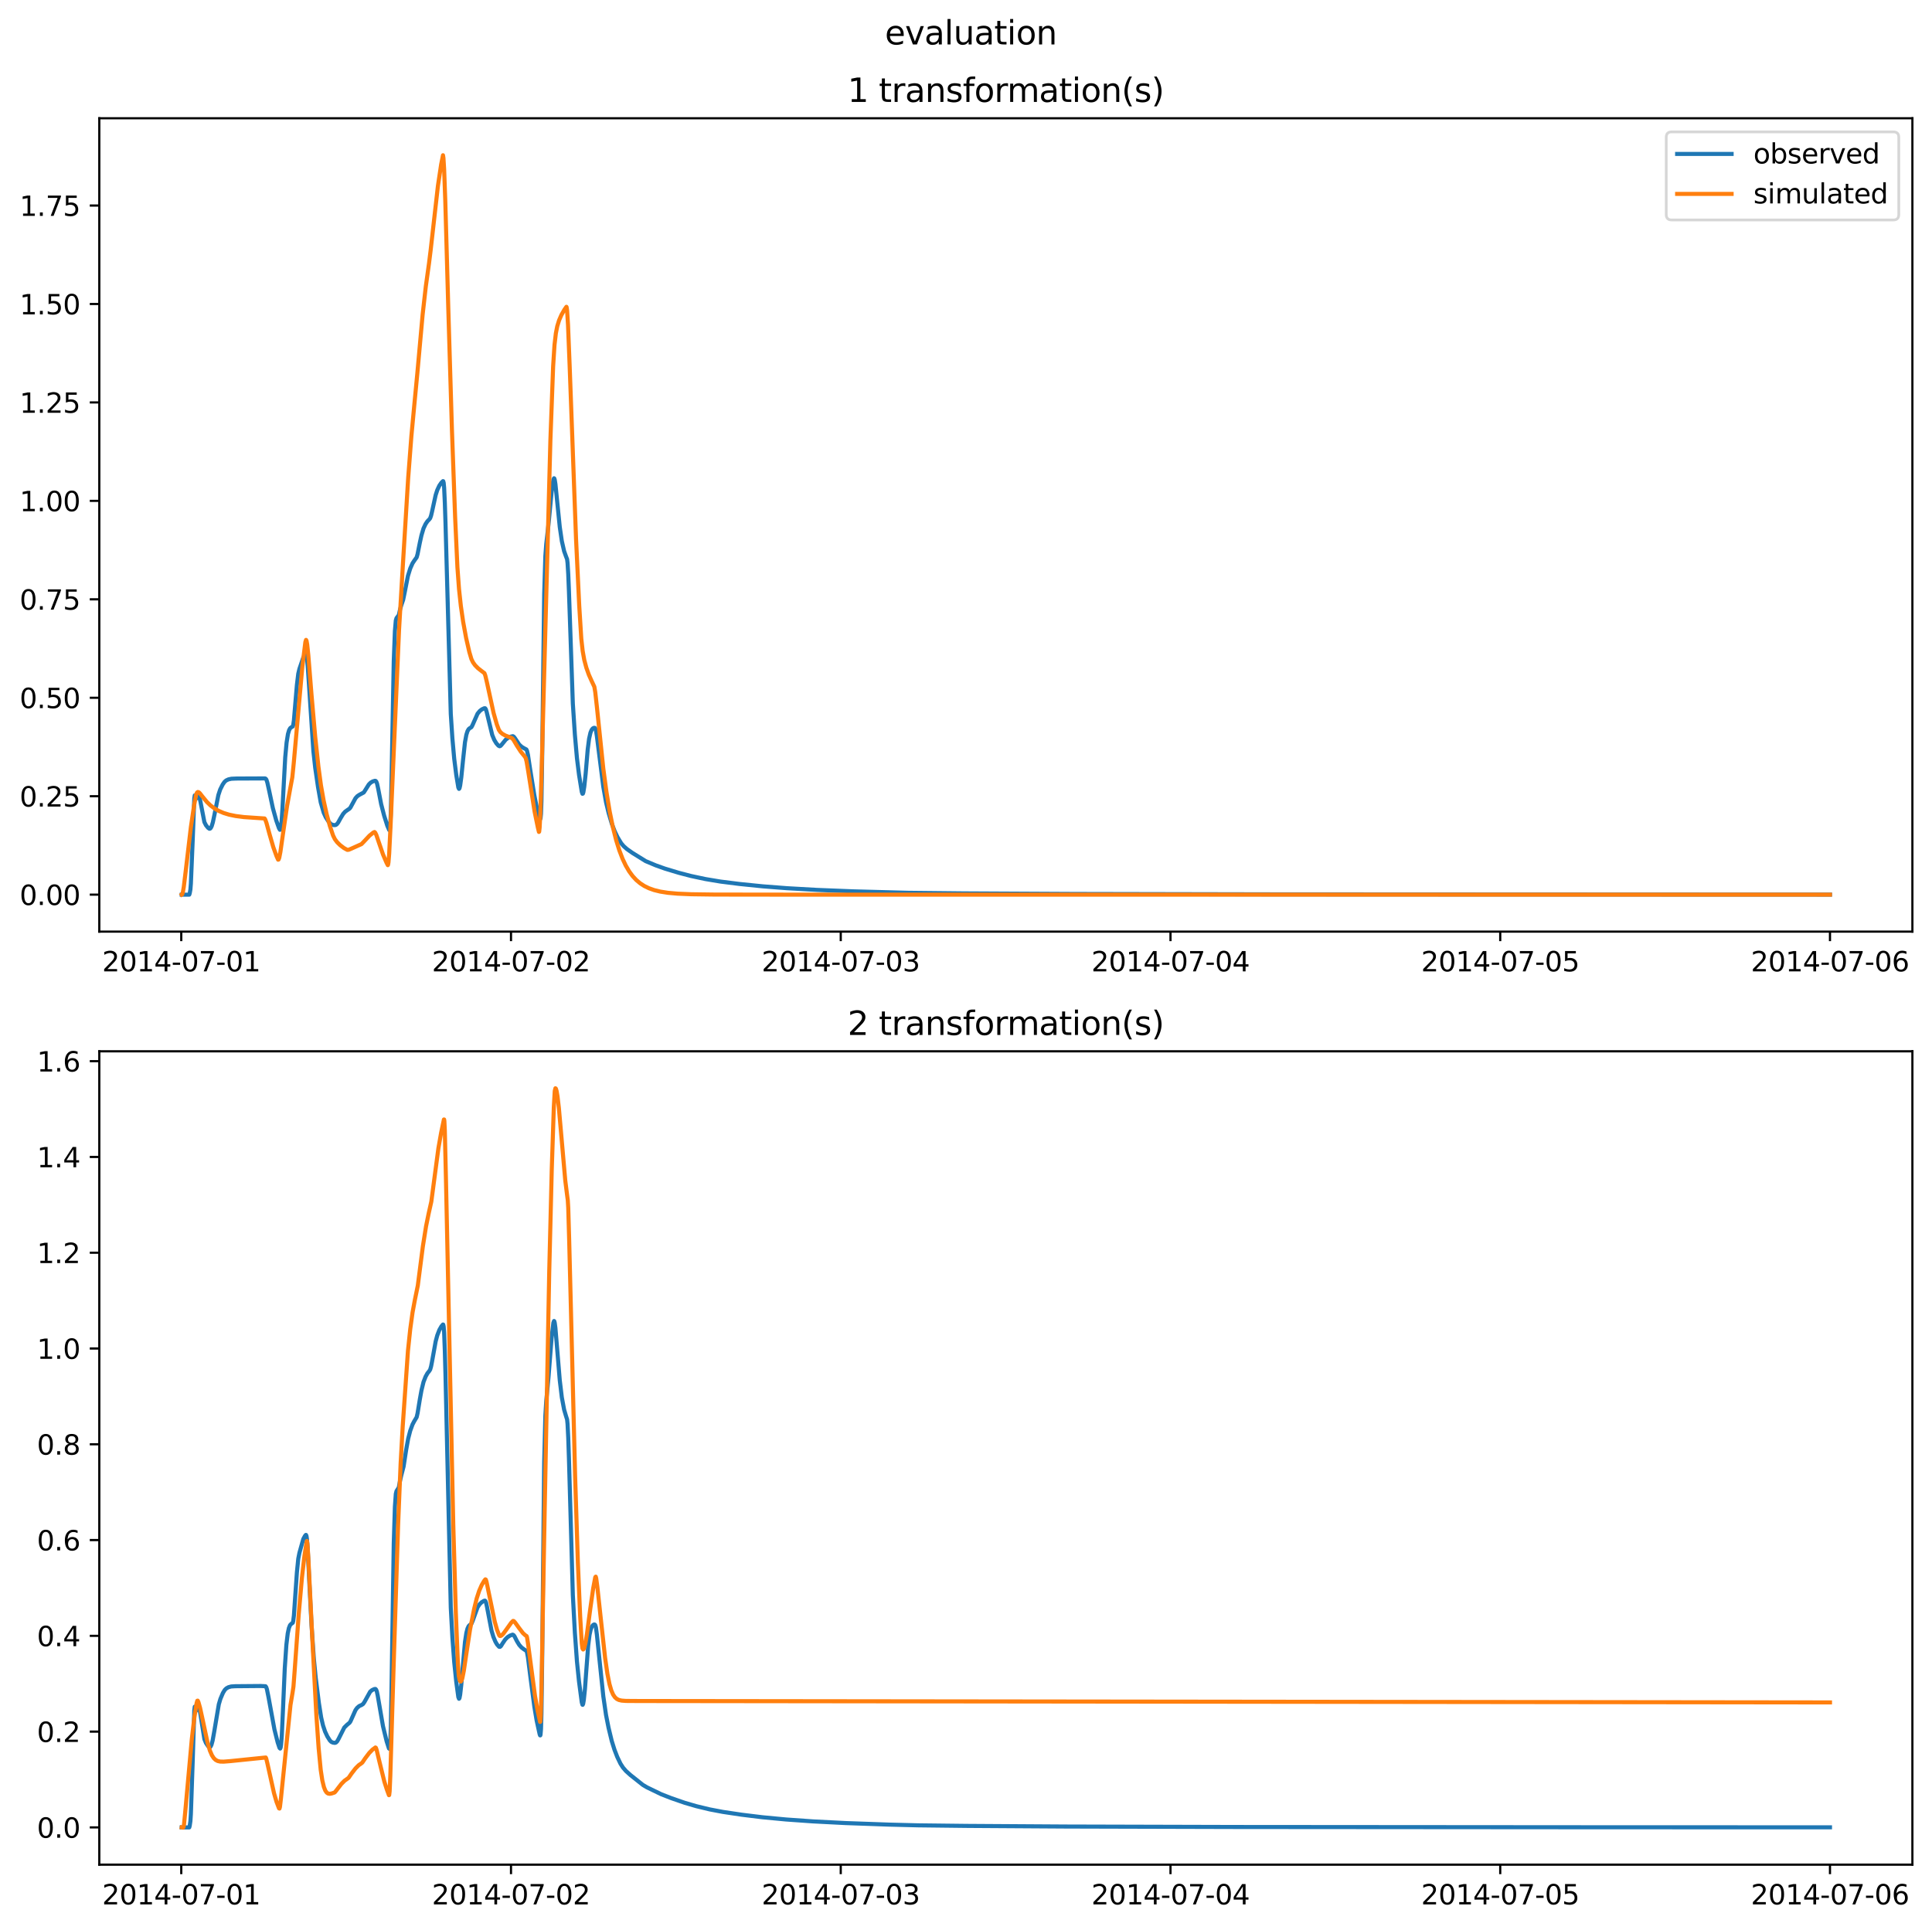 <?xml version="1.0" encoding="utf-8" standalone="no"?>
<!DOCTYPE svg PUBLIC "-//W3C//DTD SVG 1.1//EN"
  "http://www.w3.org/Graphics/SVG/1.1/DTD/svg11.dtd">
<svg xmlns:xlink="http://www.w3.org/1999/xlink" width="709.489pt" height="708.798pt" viewBox="0 0 709.489 708.798" xmlns="http://www.w3.org/2000/svg" version="1.1">
 <defs>
  <style type="text/css">*{stroke-linejoin: round; stroke-linecap: butt}</style>
 </defs>
 <g id="figure_1">
  <g id="patch_1">
   <path d="M 0 708.798 
L 709.489 708.798 
L 709.489 0 
L 0 0 
z
" style="fill: #ffffff"/>
  </g>
  <g id="axes_1">
   <g id="patch_2">
    <path d="M 36.466 342.2 
L 702.289 342.2 
L 702.289 43.44 
L 36.466 43.44 
z
" style="fill: #ffffff"/>
   </g>
   <g id="matplotlib.axis_1">
    <g id="xtick_1">
     <g id="line2d_1">
      <defs>
       <path id="m5e7744d70a" d="M 0 0 
L 0 3.5 
" style="stroke: #000000; stroke-width: 0.8"/>
      </defs>
      <g>
       <use xlink:href="#m5e7744d70a" x="66.562" y="342.2" style="stroke: #000000; stroke-width: 0.8"/>
      </g>
     </g>
     <g id="text_1">
      <!-- 2014-07-01 -->
      <g transform="translate(37.504 356.798) scale(0.1 -0.1)">
       <defs>
        <path id="DejaVuSans-32" d="M 1228 531 
L 3431 531 
L 3431 0 
L 469 0 
L 469 531 
Q 828 903 1448 1529 
Q 2069 2156 2228 2338 
Q 2531 2678 2651 2914 
Q 2772 3150 2772 3378 
Q 2772 3750 2511 3984 
Q 2250 4219 1831 4219 
Q 1534 4219 1204 4116 
Q 875 4013 500 3803 
L 500 4441 
Q 881 4594 1212 4672 
Q 1544 4750 1819 4750 
Q 2544 4750 2975 4387 
Q 3406 4025 3406 3419 
Q 3406 3131 3298 2873 
Q 3191 2616 2906 2266 
Q 2828 2175 2409 1742 
Q 1991 1309 1228 531 
z
" transform="scale(0.016)"/>
        <path id="DejaVuSans-30" d="M 2034 4250 
Q 1547 4250 1301 3770 
Q 1056 3291 1056 2328 
Q 1056 1369 1301 889 
Q 1547 409 2034 409 
Q 2525 409 2770 889 
Q 3016 1369 3016 2328 
Q 3016 3291 2770 3770 
Q 2525 4250 2034 4250 
z
M 2034 4750 
Q 2819 4750 3233 4129 
Q 3647 3509 3647 2328 
Q 3647 1150 3233 529 
Q 2819 -91 2034 -91 
Q 1250 -91 836 529 
Q 422 1150 422 2328 
Q 422 3509 836 4129 
Q 1250 4750 2034 4750 
z
" transform="scale(0.016)"/>
        <path id="DejaVuSans-31" d="M 794 531 
L 1825 531 
L 1825 4091 
L 703 3866 
L 703 4441 
L 1819 4666 
L 2450 4666 
L 2450 531 
L 3481 531 
L 3481 0 
L 794 0 
L 794 531 
z
" transform="scale(0.016)"/>
        <path id="DejaVuSans-34" d="M 2419 4116 
L 825 1625 
L 2419 1625 
L 2419 4116 
z
M 2253 4666 
L 3047 4666 
L 3047 1625 
L 3713 1625 
L 3713 1100 
L 3047 1100 
L 3047 0 
L 2419 0 
L 2419 1100 
L 313 1100 
L 313 1709 
L 2253 4666 
z
" transform="scale(0.016)"/>
        <path id="DejaVuSans-2d" d="M 313 2009 
L 1997 2009 
L 1997 1497 
L 313 1497 
L 313 2009 
z
" transform="scale(0.016)"/>
        <path id="DejaVuSans-37" d="M 525 4666 
L 3525 4666 
L 3525 4397 
L 1831 0 
L 1172 0 
L 2766 4134 
L 525 4134 
L 525 4666 
z
" transform="scale(0.016)"/>
       </defs>
       <use xlink:href="#DejaVuSans-32"/>
       <use xlink:href="#DejaVuSans-30" x="63.623"/>
       <use xlink:href="#DejaVuSans-31" x="127.246"/>
       <use xlink:href="#DejaVuSans-34" x="190.869"/>
       <use xlink:href="#DejaVuSans-2d" x="254.492"/>
       <use xlink:href="#DejaVuSans-30" x="290.576"/>
       <use xlink:href="#DejaVuSans-37" x="354.199"/>
       <use xlink:href="#DejaVuSans-2d" x="417.822"/>
       <use xlink:href="#DejaVuSans-30" x="453.906"/>
       <use xlink:href="#DejaVuSans-31" x="517.529"/>
      </g>
     </g>
    </g>
    <g id="xtick_2">
     <g id="line2d_2">
      <g>
       <use xlink:href="#m5e7744d70a" x="187.655" y="342.2" style="stroke: #000000; stroke-width: 0.8"/>
      </g>
     </g>
     <g id="text_2">
      <!-- 2014-07-02 -->
      <g transform="translate(158.597 356.798) scale(0.1 -0.1)">
       <use xlink:href="#DejaVuSans-32"/>
       <use xlink:href="#DejaVuSans-30" x="63.623"/>
       <use xlink:href="#DejaVuSans-31" x="127.246"/>
       <use xlink:href="#DejaVuSans-34" x="190.869"/>
       <use xlink:href="#DejaVuSans-2d" x="254.492"/>
       <use xlink:href="#DejaVuSans-30" x="290.576"/>
       <use xlink:href="#DejaVuSans-37" x="354.199"/>
       <use xlink:href="#DejaVuSans-2d" x="417.822"/>
       <use xlink:href="#DejaVuSans-30" x="453.906"/>
       <use xlink:href="#DejaVuSans-32" x="517.529"/>
      </g>
     </g>
    </g>
    <g id="xtick_3">
     <g id="line2d_3">
      <g>
       <use xlink:href="#m5e7744d70a" x="308.747" y="342.2" style="stroke: #000000; stroke-width: 0.8"/>
      </g>
     </g>
     <g id="text_3">
      <!-- 2014-07-03 -->
      <g transform="translate(279.689 356.798) scale(0.1 -0.1)">
       <defs>
        <path id="DejaVuSans-33" d="M 2597 2516 
Q 3050 2419 3304 2112 
Q 3559 1806 3559 1356 
Q 3559 666 3084 287 
Q 2609 -91 1734 -91 
Q 1441 -91 1130 -33 
Q 819 25 488 141 
L 488 750 
Q 750 597 1062 519 
Q 1375 441 1716 441 
Q 2309 441 2620 675 
Q 2931 909 2931 1356 
Q 2931 1769 2642 2001 
Q 2353 2234 1838 2234 
L 1294 2234 
L 1294 2753 
L 1863 2753 
Q 2328 2753 2575 2939 
Q 2822 3125 2822 3475 
Q 2822 3834 2567 4026 
Q 2313 4219 1838 4219 
Q 1578 4219 1281 4162 
Q 984 4106 628 3988 
L 628 4550 
Q 988 4650 1302 4700 
Q 1616 4750 1894 4750 
Q 2613 4750 3031 4423 
Q 3450 4097 3450 3541 
Q 3450 3153 3228 2886 
Q 3006 2619 2597 2516 
z
" transform="scale(0.016)"/>
       </defs>
       <use xlink:href="#DejaVuSans-32"/>
       <use xlink:href="#DejaVuSans-30" x="63.623"/>
       <use xlink:href="#DejaVuSans-31" x="127.246"/>
       <use xlink:href="#DejaVuSans-34" x="190.869"/>
       <use xlink:href="#DejaVuSans-2d" x="254.492"/>
       <use xlink:href="#DejaVuSans-30" x="290.576"/>
       <use xlink:href="#DejaVuSans-37" x="354.199"/>
       <use xlink:href="#DejaVuSans-2d" x="417.822"/>
       <use xlink:href="#DejaVuSans-30" x="453.906"/>
       <use xlink:href="#DejaVuSans-33" x="517.529"/>
      </g>
     </g>
    </g>
    <g id="xtick_4">
     <g id="line2d_4">
      <g>
       <use xlink:href="#m5e7744d70a" x="429.84" y="342.2" style="stroke: #000000; stroke-width: 0.8"/>
      </g>
     </g>
     <g id="text_4">
      <!-- 2014-07-04 -->
      <g transform="translate(400.782 356.798) scale(0.1 -0.1)">
       <use xlink:href="#DejaVuSans-32"/>
       <use xlink:href="#DejaVuSans-30" x="63.623"/>
       <use xlink:href="#DejaVuSans-31" x="127.246"/>
       <use xlink:href="#DejaVuSans-34" x="190.869"/>
       <use xlink:href="#DejaVuSans-2d" x="254.492"/>
       <use xlink:href="#DejaVuSans-30" x="290.576"/>
       <use xlink:href="#DejaVuSans-37" x="354.199"/>
       <use xlink:href="#DejaVuSans-2d" x="417.822"/>
       <use xlink:href="#DejaVuSans-30" x="453.906"/>
       <use xlink:href="#DejaVuSans-34" x="517.529"/>
      </g>
     </g>
    </g>
    <g id="xtick_5">
     <g id="line2d_5">
      <g>
       <use xlink:href="#m5e7744d70a" x="550.932" y="342.2" style="stroke: #000000; stroke-width: 0.8"/>
      </g>
     </g>
     <g id="text_5">
      <!-- 2014-07-05 -->
      <g transform="translate(521.874 356.798) scale(0.1 -0.1)">
       <defs>
        <path id="DejaVuSans-35" d="M 691 4666 
L 3169 4666 
L 3169 4134 
L 1269 4134 
L 1269 2991 
Q 1406 3038 1543 3061 
Q 1681 3084 1819 3084 
Q 2600 3084 3056 2656 
Q 3513 2228 3513 1497 
Q 3513 744 3044 326 
Q 2575 -91 1722 -91 
Q 1428 -91 1123 -41 
Q 819 9 494 109 
L 494 744 
Q 775 591 1075 516 
Q 1375 441 1709 441 
Q 2250 441 2565 725 
Q 2881 1009 2881 1497 
Q 2881 1984 2565 2268 
Q 2250 2553 1709 2553 
Q 1456 2553 1204 2497 
Q 953 2441 691 2322 
L 691 4666 
z
" transform="scale(0.016)"/>
       </defs>
       <use xlink:href="#DejaVuSans-32"/>
       <use xlink:href="#DejaVuSans-30" x="63.623"/>
       <use xlink:href="#DejaVuSans-31" x="127.246"/>
       <use xlink:href="#DejaVuSans-34" x="190.869"/>
       <use xlink:href="#DejaVuSans-2d" x="254.492"/>
       <use xlink:href="#DejaVuSans-30" x="290.576"/>
       <use xlink:href="#DejaVuSans-37" x="354.199"/>
       <use xlink:href="#DejaVuSans-2d" x="417.822"/>
       <use xlink:href="#DejaVuSans-30" x="453.906"/>
       <use xlink:href="#DejaVuSans-35" x="517.529"/>
      </g>
     </g>
    </g>
    <g id="xtick_6">
     <g id="line2d_6">
      <g>
       <use xlink:href="#m5e7744d70a" x="672.025" y="342.2" style="stroke: #000000; stroke-width: 0.8"/>
      </g>
     </g>
     <g id="text_6">
      <!-- 2014-07-06 -->
      <g transform="translate(642.967 356.798) scale(0.1 -0.1)">
       <defs>
        <path id="DejaVuSans-36" d="M 2113 2584 
Q 1688 2584 1439 2293 
Q 1191 2003 1191 1497 
Q 1191 994 1439 701 
Q 1688 409 2113 409 
Q 2538 409 2786 701 
Q 3034 994 3034 1497 
Q 3034 2003 2786 2293 
Q 2538 2584 2113 2584 
z
M 3366 4563 
L 3366 3988 
Q 3128 4100 2886 4159 
Q 2644 4219 2406 4219 
Q 1781 4219 1451 3797 
Q 1122 3375 1075 2522 
Q 1259 2794 1537 2939 
Q 1816 3084 2150 3084 
Q 2853 3084 3261 2657 
Q 3669 2231 3669 1497 
Q 3669 778 3244 343 
Q 2819 -91 2113 -91 
Q 1303 -91 875 529 
Q 447 1150 447 2328 
Q 447 3434 972 4092 
Q 1497 4750 2381 4750 
Q 2619 4750 2861 4703 
Q 3103 4656 3366 4563 
z
" transform="scale(0.016)"/>
       </defs>
       <use xlink:href="#DejaVuSans-32"/>
       <use xlink:href="#DejaVuSans-30" x="63.623"/>
       <use xlink:href="#DejaVuSans-31" x="127.246"/>
       <use xlink:href="#DejaVuSans-34" x="190.869"/>
       <use xlink:href="#DejaVuSans-2d" x="254.492"/>
       <use xlink:href="#DejaVuSans-30" x="290.576"/>
       <use xlink:href="#DejaVuSans-37" x="354.199"/>
       <use xlink:href="#DejaVuSans-2d" x="417.822"/>
       <use xlink:href="#DejaVuSans-30" x="453.906"/>
       <use xlink:href="#DejaVuSans-36" x="517.529"/>
      </g>
     </g>
    </g>
   </g>
   <g id="matplotlib.axis_2">
    <g id="ytick_1">
     <g id="line2d_7">
      <defs>
       <path id="m028345cba5" d="M 0 0 
L -3.5 0 
" style="stroke: #000000; stroke-width: 0.8"/>
      </defs>
      <g>
       <use xlink:href="#m028345cba5" x="36.466" y="328.62" style="stroke: #000000; stroke-width: 0.8"/>
      </g>
     </g>
     <g id="text_7">
      <!-- 0.00 -->
      <g transform="translate(7.2 332.419) scale(0.1 -0.1)">
       <defs>
        <path id="DejaVuSans-2e" d="M 684 794 
L 1344 794 
L 1344 0 
L 684 0 
L 684 794 
z
" transform="scale(0.016)"/>
       </defs>
       <use xlink:href="#DejaVuSans-30"/>
       <use xlink:href="#DejaVuSans-2e" x="63.623"/>
       <use xlink:href="#DejaVuSans-30" x="95.41"/>
       <use xlink:href="#DejaVuSans-30" x="159.033"/>
      </g>
     </g>
    </g>
    <g id="ytick_2">
     <g id="line2d_8">
      <g>
       <use xlink:href="#m028345cba5" x="36.466" y="292.46" style="stroke: #000000; stroke-width: 0.8"/>
      </g>
     </g>
     <g id="text_8">
      <!-- 0.25 -->
      <g transform="translate(7.2 296.259) scale(0.1 -0.1)">
       <use xlink:href="#DejaVuSans-30"/>
       <use xlink:href="#DejaVuSans-2e" x="63.623"/>
       <use xlink:href="#DejaVuSans-32" x="95.41"/>
       <use xlink:href="#DejaVuSans-35" x="159.033"/>
      </g>
     </g>
    </g>
    <g id="ytick_3">
     <g id="line2d_9">
      <g>
       <use xlink:href="#m028345cba5" x="36.466" y="256.3" style="stroke: #000000; stroke-width: 0.8"/>
      </g>
     </g>
     <g id="text_9">
      <!-- 0.50 -->
      <g transform="translate(7.2 260.099) scale(0.1 -0.1)">
       <use xlink:href="#DejaVuSans-30"/>
       <use xlink:href="#DejaVuSans-2e" x="63.623"/>
       <use xlink:href="#DejaVuSans-35" x="95.41"/>
       <use xlink:href="#DejaVuSans-30" x="159.033"/>
      </g>
     </g>
    </g>
    <g id="ytick_4">
     <g id="line2d_10">
      <g>
       <use xlink:href="#m028345cba5" x="36.466" y="220.14" style="stroke: #000000; stroke-width: 0.8"/>
      </g>
     </g>
     <g id="text_10">
      <!-- 0.75 -->
      <g transform="translate(7.2 223.939) scale(0.1 -0.1)">
       <use xlink:href="#DejaVuSans-30"/>
       <use xlink:href="#DejaVuSans-2e" x="63.623"/>
       <use xlink:href="#DejaVuSans-37" x="95.41"/>
       <use xlink:href="#DejaVuSans-35" x="159.033"/>
      </g>
     </g>
    </g>
    <g id="ytick_5">
     <g id="line2d_11">
      <g>
       <use xlink:href="#m028345cba5" x="36.466" y="183.98" style="stroke: #000000; stroke-width: 0.8"/>
      </g>
     </g>
     <g id="text_11">
      <!-- 1.00 -->
      <g transform="translate(7.2 187.779) scale(0.1 -0.1)">
       <use xlink:href="#DejaVuSans-31"/>
       <use xlink:href="#DejaVuSans-2e" x="63.623"/>
       <use xlink:href="#DejaVuSans-30" x="95.41"/>
       <use xlink:href="#DejaVuSans-30" x="159.033"/>
      </g>
     </g>
    </g>
    <g id="ytick_6">
     <g id="line2d_12">
      <g>
       <use xlink:href="#m028345cba5" x="36.466" y="147.819" style="stroke: #000000; stroke-width: 0.8"/>
      </g>
     </g>
     <g id="text_12">
      <!-- 1.25 -->
      <g transform="translate(7.2 151.619) scale(0.1 -0.1)">
       <use xlink:href="#DejaVuSans-31"/>
       <use xlink:href="#DejaVuSans-2e" x="63.623"/>
       <use xlink:href="#DejaVuSans-32" x="95.41"/>
       <use xlink:href="#DejaVuSans-35" x="159.033"/>
      </g>
     </g>
    </g>
    <g id="ytick_7">
     <g id="line2d_13">
      <g>
       <use xlink:href="#m028345cba5" x="36.466" y="111.659" style="stroke: #000000; stroke-width: 0.8"/>
      </g>
     </g>
     <g id="text_13">
      <!-- 1.50 -->
      <g transform="translate(7.2 115.459) scale(0.1 -0.1)">
       <use xlink:href="#DejaVuSans-31"/>
       <use xlink:href="#DejaVuSans-2e" x="63.623"/>
       <use xlink:href="#DejaVuSans-35" x="95.41"/>
       <use xlink:href="#DejaVuSans-30" x="159.033"/>
      </g>
     </g>
    </g>
    <g id="ytick_8">
     <g id="line2d_14">
      <g>
       <use xlink:href="#m028345cba5" x="36.466" y="75.499" style="stroke: #000000; stroke-width: 0.8"/>
      </g>
     </g>
     <g id="text_14">
      <!-- 1.75 -->
      <g transform="translate(7.2 79.299) scale(0.1 -0.1)">
       <use xlink:href="#DejaVuSans-31"/>
       <use xlink:href="#DejaVuSans-2e" x="63.623"/>
       <use xlink:href="#DejaVuSans-37" x="95.41"/>
       <use xlink:href="#DejaVuSans-35" x="159.033"/>
      </g>
     </g>
    </g>
   </g>
   <g id="line2d_15">
    <path d="M 66.73 328.62 
L 69.505 328.62 
L 69.674 328.12 
L 69.926 326.708 
L 70.094 324.596 
L 70.767 308.502 
L 71.355 293.151 
L 71.524 292.157 
L 71.692 292.473 
L 72.028 293.38 
L 72.196 293.028 
L 72.617 291.938 
L 72.785 291.852 
L 72.953 291.998 
L 73.205 292.637 
L 73.626 294.559 
L 75.055 301.961 
L 75.644 303.125 
L 76.401 304.065 
L 76.905 304.417 
L 77.158 304.362 
L 77.41 304.113 
L 77.746 303.449 
L 78.167 302.051 
L 78.755 299.253 
L 80.185 292.049 
L 80.858 290.002 
L 81.783 288.154 
L 82.456 287.193 
L 83.044 286.679 
L 83.885 286.283 
L 84.978 286.045 
L 86.828 285.97 
L 97.34 285.924 
L 97.592 286.044 
L 97.844 286.422 
L 98.181 287.466 
L 98.853 290.49 
L 100.199 296.829 
L 101.46 301.395 
L 102.469 304.257 
L 102.806 304.802 
L 102.974 304.722 
L 103.142 304.154 
L 103.394 302.051 
L 103.731 296.89 
L 104.74 278.209 
L 105.244 272.77 
L 105.749 269.61 
L 106.169 268.185 
L 106.59 267.44 
L 107.01 267.134 
L 107.515 266.823 
L 107.683 266.293 
L 107.935 264.574 
L 108.44 258.541 
L 109.029 251.619 
L 109.533 247.477 
L 109.954 245.716 
L 111.383 241.511 
L 111.972 240.621 
L 112.392 240.285 
L 112.56 240.633 
L 112.729 241.588 
L 113.065 245.486 
L 115.083 275.888 
L 115.756 282.04 
L 116.765 288.965 
L 117.774 294.698 
L 118.867 298.495 
L 119.624 300.164 
L 120.549 301.627 
L 121.39 302.599 
L 121.979 302.921 
L 122.652 303.082 
L 123.24 303.044 
L 123.661 302.788 
L 124.165 302.16 
L 125.006 300.642 
L 126.015 298.965 
L 126.772 298.119 
L 127.529 297.587 
L 128.37 297.008 
L 128.706 296.594 
L 129.379 295.353 
L 130.556 293.184 
L 131.229 292.445 
L 131.986 291.938 
L 133.583 291.09 
L 134.256 290.044 
L 135.434 288.16 
L 136.106 287.488 
L 136.863 287.041 
L 137.704 286.787 
L 137.956 286.844 
L 138.209 287.149 
L 138.461 287.808 
L 138.881 289.71 
L 139.974 295.379 
L 141.068 299.602 
L 142.245 303.338 
L 142.918 304.88 
L 143.002 304.876 
L 143.17 304.328 
L 143.338 302.657 
L 143.506 298.853 
L 143.759 287.579 
L 144.6 242.876 
L 145.02 231.803 
L 145.356 227.896 
L 145.609 227.035 
L 146.45 225.952 
L 146.954 223.701 
L 147.459 222.018 
L 148.047 220.334 
L 148.636 217.495 
L 149.813 211.512 
L 150.654 208.806 
L 151.495 206.914 
L 152.168 205.889 
L 153.009 204.718 
L 153.345 203.533 
L 154.186 199.297 
L 154.775 196.626 
L 155.531 194.081 
L 156.288 192.473 
L 156.961 191.474 
L 157.634 190.783 
L 157.97 190.347 
L 158.307 189.389 
L 158.643 187.982 
L 159.988 181.843 
L 160.577 180.022 
L 161.334 178.39 
L 162.091 177.295 
L 162.679 176.727 
L 162.763 176.753 
L 162.932 177.345 
L 163.1 179.159 
L 163.352 184.589 
L 163.604 192.199 
L 165.538 262.195 
L 166.127 271.171 
L 166.8 278.689 
L 167.557 284.7 
L 168.313 289.259 
L 168.566 289.772 
L 168.734 289.578 
L 168.986 288.537 
L 169.407 285.501 
L 170.079 278.857 
L 170.752 272.645 
L 171.257 269.899 
L 171.677 268.572 
L 172.098 267.828 
L 172.518 267.475 
L 173.107 267.128 
L 173.527 266.338 
L 175.377 262.142 
L 176.218 261.134 
L 176.975 260.556 
L 177.816 260.16 
L 178.152 260.157 
L 178.405 260.499 
L 178.741 261.6 
L 180.759 269.968 
L 181.516 271.785 
L 182.273 273.035 
L 183.03 273.89 
L 183.45 274.111 
L 183.786 274.003 
L 184.207 273.553 
L 185.721 271.685 
L 186.561 271.05 
L 187.571 270.575 
L 188.327 270.408 
L 188.664 270.585 
L 189.084 271.124 
L 190.682 273.506 
L 191.607 274.344 
L 192.532 274.889 
L 193.289 275.284 
L 193.541 275.808 
L 193.877 277.253 
L 194.718 282.772 
L 196.232 292.194 
L 197.073 296.323 
L 198.166 300.434 
L 198.418 300.82 
L 198.502 300.571 
L 198.671 298.905 
L 198.839 294.19 
L 199.091 278.643 
L 199.848 218.22 
L 200.268 204.31 
L 200.605 199.835 
L 201.446 192.413 
L 202.539 180.998 
L 203.212 176.223 
L 203.464 175.672 
L 203.548 175.729 
L 203.716 176.247 
L 203.968 177.788 
L 204.557 183.634 
L 205.566 193.585 
L 206.323 198.758 
L 207.164 202.449 
L 207.837 204.325 
L 208.257 205.421 
L 208.425 206.788 
L 208.678 210.917 
L 208.93 217.116 
L 210.359 258.38 
L 211.116 269.884 
L 211.873 278.496 
L 212.63 284.553 
L 213.639 290.833 
L 213.891 291.568 
L 214.06 291.512 
L 214.228 291.007 
L 214.564 288.943 
L 215.069 284.206 
L 215.825 275.295 
L 216.33 271.367 
L 216.835 269.127 
L 217.255 268.117 
L 217.675 267.575 
L 218.096 267.347 
L 218.432 267.362 
L 218.6 267.524 
L 218.853 268.255 
L 219.189 270.373 
L 221.544 288.972 
L 222.553 294.68 
L 223.478 298.521 
L 224.655 302.525 
L 225.748 305.377 
L 226.757 307.487 
L 228.103 309.718 
L 229.028 310.805 
L 230.205 311.853 
L 232.223 313.275 
L 237.101 316.303 
L 240.885 317.888 
L 244.164 319.054 
L 249.294 320.601 
L 253.751 321.763 
L 259.049 322.891 
L 264.599 323.817 
L 271.578 324.696 
L 280.156 325.568 
L 288.985 326.25 
L 300.002 326.875 
L 313.288 327.401 
L 333.638 327.941 
L 353.905 328.156 
L 394.689 328.365 
L 468.438 328.51 
L 641.583 328.59 
L 643.601 328.585 
L 645.451 328.591 
L 647.049 328.586 
L 648.227 328.592 
L 649.908 328.587 
L 672.025 328.596 
L 672.025 328.596 
" clip-path="url(#pec412e3903)" style="fill: none; stroke: #1f77b4; stroke-width: 1.5; stroke-linecap: square"/>
   </g>
   <g id="line2d_16">
    <path d="M 66.73 328.62 
L 66.899 328.519 
L 67.151 327.762 
L 67.487 325.812 
L 68.16 320.265 
L 70.094 303.822 
L 71.271 295.856 
L 72.028 291.839 
L 72.365 291.098 
L 72.617 290.917 
L 72.953 290.985 
L 73.374 291.351 
L 74.383 292.64 
L 75.98 294.582 
L 77.326 295.874 
L 78.755 296.95 
L 80.353 297.87 
L 82.119 298.624 
L 84.137 299.24 
L 86.576 299.742 
L 89.603 300.128 
L 93.64 300.404 
L 97.172 300.638 
L 97.424 301.056 
L 97.844 302.231 
L 98.938 306.26 
L 100.367 311.179 
L 101.544 314.466 
L 102.133 315.777 
L 102.301 315.727 
L 102.554 315.072 
L 102.974 312.921 
L 103.899 306.395 
L 105.413 296.088 
L 106.59 289.579 
L 107.347 285.529 
L 107.851 280.536 
L 111.047 244.685 
L 112.14 235.832 
L 112.392 235.041 
L 112.56 235.342 
L 112.813 236.756 
L 113.233 240.764 
L 114.41 255.341 
L 115.756 270.667 
L 116.933 281.591 
L 117.858 288.442 
L 118.867 294.138 
L 119.961 299.082 
L 121.138 303.401 
L 122.315 306.889 
L 122.988 308.251 
L 123.829 309.379 
L 124.922 310.45 
L 126.352 311.524 
L 127.529 312.167 
L 128.033 312.135 
L 128.874 311.791 
L 131.649 310.545 
L 132.743 310.057 
L 133.499 309.284 
L 135.686 306.953 
L 137.115 305.795 
L 137.536 305.612 
L 137.788 305.844 
L 138.209 306.707 
L 139.049 309.185 
L 140.647 313.842 
L 141.909 316.803 
L 142.413 317.791 
L 142.497 317.692 
L 142.665 316.729 
L 142.918 313.59 
L 143.422 303.344 
L 146.534 231.483 
L 147.963 207.263 
L 149.897 175.576 
L 151.075 160.18 
L 152.252 147.649 
L 153.261 137.1 
L 155.195 115.619 
L 156.372 105.195 
L 157.55 96.708 
L 158.138 91.973 
L 160.829 68.212 
L 162.007 60.387 
L 162.679 57.02 
L 162.847 58.055 
L 163.1 62.172 
L 163.52 73.691 
L 164.613 112.784 
L 165.959 157.777 
L 167.136 189.966 
L 167.977 208.366 
L 168.566 216.364 
L 169.238 222.582 
L 170.079 228.388 
L 171.173 234.343 
L 172.35 239.494 
L 173.107 242.063 
L 173.695 243.284 
L 174.452 244.346 
L 175.545 245.46 
L 176.891 246.51 
L 177.9 247.275 
L 178.236 248.187 
L 178.825 250.694 
L 181.264 261.907 
L 182.441 266.054 
L 183.198 268.092 
L 183.786 268.948 
L 184.543 269.594 
L 185.636 270.198 
L 187.318 270.857 
L 188.075 271.178 
L 188.58 271.799 
L 189.841 273.932 
L 191.271 276.134 
L 192.616 277.783 
L 193.037 278.401 
L 193.373 279.698 
L 193.962 283.17 
L 196.316 298.086 
L 197.493 303.843 
L 197.914 305.585 
L 197.998 305.494 
L 198.166 304.034 
L 198.418 299.011 
L 198.923 282.326 
L 202.118 161.793 
L 203.128 134.556 
L 203.632 126.691 
L 204.137 122.394 
L 204.641 119.842 
L 205.314 117.647 
L 206.155 115.712 
L 207.248 113.776 
L 208.005 112.694 
L 208.089 112.867 
L 208.257 114.063 
L 208.594 119.357 
L 209.182 134.077 
L 211.537 197.887 
L 212.714 222.537 
L 213.471 234.639 
L 213.975 239.129 
L 214.564 242.409 
L 215.321 245.256 
L 216.246 247.853 
L 217.339 250.296 
L 218.264 252.271 
L 218.6 254.276 
L 219.189 259.58 
L 221.544 282.25 
L 222.721 290.993 
L 223.898 298.1 
L 225.076 303.866 
L 226.253 308.542 
L 227.43 312.336 
L 228.607 315.412 
L 229.785 317.907 
L 231.046 320.06 
L 232.307 321.781 
L 233.653 323.236 
L 235.083 324.445 
L 236.596 325.43 
L 238.278 326.255 
L 240.212 326.943 
L 242.483 327.5 
L 245.258 327.937 
L 248.79 328.255 
L 253.835 328.471 
L 262.497 328.588 
L 287.808 328.62 
L 672.025 328.62 
L 672.025 328.62 
" clip-path="url(#pec412e3903)" style="fill: none; stroke: #ff7f0e; stroke-width: 1.5; stroke-linecap: square"/>
   </g>
   <g id="patch_3">
    <path d="M 36.466 342.2 
L 36.466 43.44 
" style="fill: none; stroke: #000000; stroke-width: 0.8; stroke-linejoin: miter; stroke-linecap: square"/>
   </g>
   <g id="patch_4">
    <path d="M 702.289 342.2 
L 702.289 43.44 
" style="fill: none; stroke: #000000; stroke-width: 0.8; stroke-linejoin: miter; stroke-linecap: square"/>
   </g>
   <g id="patch_5">
    <path d="M 36.466 342.2 
L 702.289 342.2 
" style="fill: none; stroke: #000000; stroke-width: 0.8; stroke-linejoin: miter; stroke-linecap: square"/>
   </g>
   <g id="patch_6">
    <path d="M 36.466 43.44 
L 702.289 43.44 
" style="fill: none; stroke: #000000; stroke-width: 0.8; stroke-linejoin: miter; stroke-linecap: square"/>
   </g>
   <g id="text_15">
    <!-- 1 transformation(s) -->
    <g transform="translate(311.263 37.44) scale(0.12 -0.12)">
     <defs>
      <path id="DejaVuSans-20" transform="scale(0.016)"/>
      <path id="DejaVuSans-74" d="M 1172 4494 
L 1172 3500 
L 2356 3500 
L 2356 3053 
L 1172 3053 
L 1172 1153 
Q 1172 725 1289 603 
Q 1406 481 1766 481 
L 2356 481 
L 2356 0 
L 1766 0 
Q 1100 0 847 248 
Q 594 497 594 1153 
L 594 3053 
L 172 3053 
L 172 3500 
L 594 3500 
L 594 4494 
L 1172 4494 
z
" transform="scale(0.016)"/>
      <path id="DejaVuSans-72" d="M 2631 2963 
Q 2534 3019 2420 3045 
Q 2306 3072 2169 3072 
Q 1681 3072 1420 2755 
Q 1159 2438 1159 1844 
L 1159 0 
L 581 0 
L 581 3500 
L 1159 3500 
L 1159 2956 
Q 1341 3275 1631 3429 
Q 1922 3584 2338 3584 
Q 2397 3584 2469 3576 
Q 2541 3569 2628 3553 
L 2631 2963 
z
" transform="scale(0.016)"/>
      <path id="DejaVuSans-61" d="M 2194 1759 
Q 1497 1759 1228 1600 
Q 959 1441 959 1056 
Q 959 750 1161 570 
Q 1363 391 1709 391 
Q 2188 391 2477 730 
Q 2766 1069 2766 1631 
L 2766 1759 
L 2194 1759 
z
M 3341 1997 
L 3341 0 
L 2766 0 
L 2766 531 
Q 2569 213 2275 61 
Q 1981 -91 1556 -91 
Q 1019 -91 701 211 
Q 384 513 384 1019 
Q 384 1609 779 1909 
Q 1175 2209 1959 2209 
L 2766 2209 
L 2766 2266 
Q 2766 2663 2505 2880 
Q 2244 3097 1772 3097 
Q 1472 3097 1187 3025 
Q 903 2953 641 2809 
L 641 3341 
Q 956 3463 1253 3523 
Q 1550 3584 1831 3584 
Q 2591 3584 2966 3190 
Q 3341 2797 3341 1997 
z
" transform="scale(0.016)"/>
      <path id="DejaVuSans-6e" d="M 3513 2113 
L 3513 0 
L 2938 0 
L 2938 2094 
Q 2938 2591 2744 2837 
Q 2550 3084 2163 3084 
Q 1697 3084 1428 2787 
Q 1159 2491 1159 1978 
L 1159 0 
L 581 0 
L 581 3500 
L 1159 3500 
L 1159 2956 
Q 1366 3272 1645 3428 
Q 1925 3584 2291 3584 
Q 2894 3584 3203 3211 
Q 3513 2838 3513 2113 
z
" transform="scale(0.016)"/>
      <path id="DejaVuSans-73" d="M 2834 3397 
L 2834 2853 
Q 2591 2978 2328 3040 
Q 2066 3103 1784 3103 
Q 1356 3103 1142 2972 
Q 928 2841 928 2578 
Q 928 2378 1081 2264 
Q 1234 2150 1697 2047 
L 1894 2003 
Q 2506 1872 2764 1633 
Q 3022 1394 3022 966 
Q 3022 478 2636 193 
Q 2250 -91 1575 -91 
Q 1294 -91 989 -36 
Q 684 19 347 128 
L 347 722 
Q 666 556 975 473 
Q 1284 391 1588 391 
Q 1994 391 2212 530 
Q 2431 669 2431 922 
Q 2431 1156 2273 1281 
Q 2116 1406 1581 1522 
L 1381 1569 
Q 847 1681 609 1914 
Q 372 2147 372 2553 
Q 372 3047 722 3315 
Q 1072 3584 1716 3584 
Q 2034 3584 2315 3537 
Q 2597 3491 2834 3397 
z
" transform="scale(0.016)"/>
      <path id="DejaVuSans-66" d="M 2375 4863 
L 2375 4384 
L 1825 4384 
Q 1516 4384 1395 4259 
Q 1275 4134 1275 3809 
L 1275 3500 
L 2222 3500 
L 2222 3053 
L 1275 3053 
L 1275 0 
L 697 0 
L 697 3053 
L 147 3053 
L 147 3500 
L 697 3500 
L 697 3744 
Q 697 4328 969 4595 
Q 1241 4863 1831 4863 
L 2375 4863 
z
" transform="scale(0.016)"/>
      <path id="DejaVuSans-6f" d="M 1959 3097 
Q 1497 3097 1228 2736 
Q 959 2375 959 1747 
Q 959 1119 1226 758 
Q 1494 397 1959 397 
Q 2419 397 2687 759 
Q 2956 1122 2956 1747 
Q 2956 2369 2687 2733 
Q 2419 3097 1959 3097 
z
M 1959 3584 
Q 2709 3584 3137 3096 
Q 3566 2609 3566 1747 
Q 3566 888 3137 398 
Q 2709 -91 1959 -91 
Q 1206 -91 779 398 
Q 353 888 353 1747 
Q 353 2609 779 3096 
Q 1206 3584 1959 3584 
z
" transform="scale(0.016)"/>
      <path id="DejaVuSans-6d" d="M 3328 2828 
Q 3544 3216 3844 3400 
Q 4144 3584 4550 3584 
Q 5097 3584 5394 3201 
Q 5691 2819 5691 2113 
L 5691 0 
L 5113 0 
L 5113 2094 
Q 5113 2597 4934 2840 
Q 4756 3084 4391 3084 
Q 3944 3084 3684 2787 
Q 3425 2491 3425 1978 
L 3425 0 
L 2847 0 
L 2847 2094 
Q 2847 2600 2669 2842 
Q 2491 3084 2119 3084 
Q 1678 3084 1418 2786 
Q 1159 2488 1159 1978 
L 1159 0 
L 581 0 
L 581 3500 
L 1159 3500 
L 1159 2956 
Q 1356 3278 1631 3431 
Q 1906 3584 2284 3584 
Q 2666 3584 2933 3390 
Q 3200 3197 3328 2828 
z
" transform="scale(0.016)"/>
      <path id="DejaVuSans-69" d="M 603 3500 
L 1178 3500 
L 1178 0 
L 603 0 
L 603 3500 
z
M 603 4863 
L 1178 4863 
L 1178 4134 
L 603 4134 
L 603 4863 
z
" transform="scale(0.016)"/>
      <path id="DejaVuSans-28" d="M 1984 4856 
Q 1566 4138 1362 3434 
Q 1159 2731 1159 2009 
Q 1159 1288 1364 580 
Q 1569 -128 1984 -844 
L 1484 -844 
Q 1016 -109 783 600 
Q 550 1309 550 2009 
Q 550 2706 781 3412 
Q 1013 4119 1484 4856 
L 1984 4856 
z
" transform="scale(0.016)"/>
      <path id="DejaVuSans-29" d="M 513 4856 
L 1013 4856 
Q 1481 4119 1714 3412 
Q 1947 2706 1947 2009 
Q 1947 1309 1714 600 
Q 1481 -109 1013 -844 
L 513 -844 
Q 928 -128 1133 580 
Q 1338 1288 1338 2009 
Q 1338 2731 1133 3434 
Q 928 4138 513 4856 
z
" transform="scale(0.016)"/>
     </defs>
     <use xlink:href="#DejaVuSans-31"/>
     <use xlink:href="#DejaVuSans-20" x="63.623"/>
     <use xlink:href="#DejaVuSans-74" x="95.41"/>
     <use xlink:href="#DejaVuSans-72" x="134.619"/>
     <use xlink:href="#DejaVuSans-61" x="175.732"/>
     <use xlink:href="#DejaVuSans-6e" x="237.012"/>
     <use xlink:href="#DejaVuSans-73" x="300.391"/>
     <use xlink:href="#DejaVuSans-66" x="352.49"/>
     <use xlink:href="#DejaVuSans-6f" x="387.695"/>
     <use xlink:href="#DejaVuSans-72" x="448.877"/>
     <use xlink:href="#DejaVuSans-6d" x="488.24"/>
     <use xlink:href="#DejaVuSans-61" x="585.652"/>
     <use xlink:href="#DejaVuSans-74" x="646.932"/>
     <use xlink:href="#DejaVuSans-69" x="686.141"/>
     <use xlink:href="#DejaVuSans-6f" x="713.924"/>
     <use xlink:href="#DejaVuSans-6e" x="775.105"/>
     <use xlink:href="#DejaVuSans-28" x="838.484"/>
     <use xlink:href="#DejaVuSans-73" x="877.498"/>
     <use xlink:href="#DejaVuSans-29" x="929.598"/>
    </g>
   </g>
   <g id="legend_1">
    <g id="patch_7">
     <path d="M 613.896 80.796 
L 695.289 80.796 
Q 697.289 80.796 697.289 78.796 
L 697.289 50.44 
Q 697.289 48.44 695.289 48.44 
L 613.896 48.44 
Q 611.896 48.44 611.896 50.44 
L 611.896 78.796 
Q 611.896 80.796 613.896 80.796 
z
" style="fill: #ffffff; opacity: 0.8; stroke: #cccccc; stroke-linejoin: miter"/>
    </g>
    <g id="line2d_17">
     <path d="M 615.896 56.538 
L 625.896 56.538 
L 635.896 56.538 
" style="fill: none; stroke: #1f77b4; stroke-width: 1.5; stroke-linecap: square"/>
    </g>
    <g id="text_16">
     <!-- observed -->
     <g transform="translate(643.896 60.038) scale(0.1 -0.1)">
      <defs>
       <path id="DejaVuSans-62" d="M 3116 1747 
Q 3116 2381 2855 2742 
Q 2594 3103 2138 3103 
Q 1681 3103 1420 2742 
Q 1159 2381 1159 1747 
Q 1159 1113 1420 752 
Q 1681 391 2138 391 
Q 2594 391 2855 752 
Q 3116 1113 3116 1747 
z
M 1159 2969 
Q 1341 3281 1617 3432 
Q 1894 3584 2278 3584 
Q 2916 3584 3314 3078 
Q 3713 2572 3713 1747 
Q 3713 922 3314 415 
Q 2916 -91 2278 -91 
Q 1894 -91 1617 61 
Q 1341 213 1159 525 
L 1159 0 
L 581 0 
L 581 4863 
L 1159 4863 
L 1159 2969 
z
" transform="scale(0.016)"/>
       <path id="DejaVuSans-65" d="M 3597 1894 
L 3597 1613 
L 953 1613 
Q 991 1019 1311 708 
Q 1631 397 2203 397 
Q 2534 397 2845 478 
Q 3156 559 3463 722 
L 3463 178 
Q 3153 47 2828 -22 
Q 2503 -91 2169 -91 
Q 1331 -91 842 396 
Q 353 884 353 1716 
Q 353 2575 817 3079 
Q 1281 3584 2069 3584 
Q 2775 3584 3186 3129 
Q 3597 2675 3597 1894 
z
M 3022 2063 
Q 3016 2534 2758 2815 
Q 2500 3097 2075 3097 
Q 1594 3097 1305 2825 
Q 1016 2553 972 2059 
L 3022 2063 
z
" transform="scale(0.016)"/>
       <path id="DejaVuSans-76" d="M 191 3500 
L 800 3500 
L 1894 563 
L 2988 3500 
L 3597 3500 
L 2284 0 
L 1503 0 
L 191 3500 
z
" transform="scale(0.016)"/>
       <path id="DejaVuSans-64" d="M 2906 2969 
L 2906 4863 
L 3481 4863 
L 3481 0 
L 2906 0 
L 2906 525 
Q 2725 213 2448 61 
Q 2172 -91 1784 -91 
Q 1150 -91 751 415 
Q 353 922 353 1747 
Q 353 2572 751 3078 
Q 1150 3584 1784 3584 
Q 2172 3584 2448 3432 
Q 2725 3281 2906 2969 
z
M 947 1747 
Q 947 1113 1208 752 
Q 1469 391 1925 391 
Q 2381 391 2643 752 
Q 2906 1113 2906 1747 
Q 2906 2381 2643 2742 
Q 2381 3103 1925 3103 
Q 1469 3103 1208 2742 
Q 947 2381 947 1747 
z
" transform="scale(0.016)"/>
      </defs>
      <use xlink:href="#DejaVuSans-6f"/>
      <use xlink:href="#DejaVuSans-62" x="61.182"/>
      <use xlink:href="#DejaVuSans-73" x="124.658"/>
      <use xlink:href="#DejaVuSans-65" x="176.758"/>
      <use xlink:href="#DejaVuSans-72" x="238.281"/>
      <use xlink:href="#DejaVuSans-76" x="279.395"/>
      <use xlink:href="#DejaVuSans-65" x="338.574"/>
      <use xlink:href="#DejaVuSans-64" x="400.098"/>
     </g>
    </g>
    <g id="line2d_18">
     <path d="M 615.896 71.217 
L 625.896 71.217 
L 635.896 71.217 
" style="fill: none; stroke: #ff7f0e; stroke-width: 1.5; stroke-linecap: square"/>
    </g>
    <g id="text_17">
     <!-- simulated -->
     <g transform="translate(643.896 74.717) scale(0.1 -0.1)">
      <defs>
       <path id="DejaVuSans-75" d="M 544 1381 
L 544 3500 
L 1119 3500 
L 1119 1403 
Q 1119 906 1312 657 
Q 1506 409 1894 409 
Q 2359 409 2629 706 
Q 2900 1003 2900 1516 
L 2900 3500 
L 3475 3500 
L 3475 0 
L 2900 0 
L 2900 538 
Q 2691 219 2414 64 
Q 2138 -91 1772 -91 
Q 1169 -91 856 284 
Q 544 659 544 1381 
z
M 1991 3584 
L 1991 3584 
z
" transform="scale(0.016)"/>
       <path id="DejaVuSans-6c" d="M 603 4863 
L 1178 4863 
L 1178 0 
L 603 0 
L 603 4863 
z
" transform="scale(0.016)"/>
      </defs>
      <use xlink:href="#DejaVuSans-73"/>
      <use xlink:href="#DejaVuSans-69" x="52.1"/>
      <use xlink:href="#DejaVuSans-6d" x="79.883"/>
      <use xlink:href="#DejaVuSans-75" x="177.295"/>
      <use xlink:href="#DejaVuSans-6c" x="240.674"/>
      <use xlink:href="#DejaVuSans-61" x="268.457"/>
      <use xlink:href="#DejaVuSans-74" x="329.736"/>
      <use xlink:href="#DejaVuSans-65" x="368.945"/>
      <use xlink:href="#DejaVuSans-64" x="430.469"/>
     </g>
    </g>
   </g>
  </g>
  <g id="axes_2">
   <g id="patch_8">
    <path d="M 36.466 684.92 
L 702.289 684.92 
L 702.289 386.16 
L 36.466 386.16 
z
" style="fill: #ffffff"/>
   </g>
   <g id="matplotlib.axis_3">
    <g id="xtick_7">
     <g id="line2d_19">
      <g>
       <use xlink:href="#m5e7744d70a" x="66.562" y="684.92" style="stroke: #000000; stroke-width: 0.8"/>
      </g>
     </g>
     <g id="text_18">
      <!-- 2014-07-01 -->
      <g transform="translate(37.504 699.518) scale(0.1 -0.1)">
       <use xlink:href="#DejaVuSans-32"/>
       <use xlink:href="#DejaVuSans-30" x="63.623"/>
       <use xlink:href="#DejaVuSans-31" x="127.246"/>
       <use xlink:href="#DejaVuSans-34" x="190.869"/>
       <use xlink:href="#DejaVuSans-2d" x="254.492"/>
       <use xlink:href="#DejaVuSans-30" x="290.576"/>
       <use xlink:href="#DejaVuSans-37" x="354.199"/>
       <use xlink:href="#DejaVuSans-2d" x="417.822"/>
       <use xlink:href="#DejaVuSans-30" x="453.906"/>
       <use xlink:href="#DejaVuSans-31" x="517.529"/>
      </g>
     </g>
    </g>
    <g id="xtick_8">
     <g id="line2d_20">
      <g>
       <use xlink:href="#m5e7744d70a" x="187.655" y="684.92" style="stroke: #000000; stroke-width: 0.8"/>
      </g>
     </g>
     <g id="text_19">
      <!-- 2014-07-02 -->
      <g transform="translate(158.597 699.518) scale(0.1 -0.1)">
       <use xlink:href="#DejaVuSans-32"/>
       <use xlink:href="#DejaVuSans-30" x="63.623"/>
       <use xlink:href="#DejaVuSans-31" x="127.246"/>
       <use xlink:href="#DejaVuSans-34" x="190.869"/>
       <use xlink:href="#DejaVuSans-2d" x="254.492"/>
       <use xlink:href="#DejaVuSans-30" x="290.576"/>
       <use xlink:href="#DejaVuSans-37" x="354.199"/>
       <use xlink:href="#DejaVuSans-2d" x="417.822"/>
       <use xlink:href="#DejaVuSans-30" x="453.906"/>
       <use xlink:href="#DejaVuSans-32" x="517.529"/>
      </g>
     </g>
    </g>
    <g id="xtick_9">
     <g id="line2d_21">
      <g>
       <use xlink:href="#m5e7744d70a" x="308.747" y="684.92" style="stroke: #000000; stroke-width: 0.8"/>
      </g>
     </g>
     <g id="text_20">
      <!-- 2014-07-03 -->
      <g transform="translate(279.689 699.518) scale(0.1 -0.1)">
       <use xlink:href="#DejaVuSans-32"/>
       <use xlink:href="#DejaVuSans-30" x="63.623"/>
       <use xlink:href="#DejaVuSans-31" x="127.246"/>
       <use xlink:href="#DejaVuSans-34" x="190.869"/>
       <use xlink:href="#DejaVuSans-2d" x="254.492"/>
       <use xlink:href="#DejaVuSans-30" x="290.576"/>
       <use xlink:href="#DejaVuSans-37" x="354.199"/>
       <use xlink:href="#DejaVuSans-2d" x="417.822"/>
       <use xlink:href="#DejaVuSans-30" x="453.906"/>
       <use xlink:href="#DejaVuSans-33" x="517.529"/>
      </g>
     </g>
    </g>
    <g id="xtick_10">
     <g id="line2d_22">
      <g>
       <use xlink:href="#m5e7744d70a" x="429.84" y="684.92" style="stroke: #000000; stroke-width: 0.8"/>
      </g>
     </g>
     <g id="text_21">
      <!-- 2014-07-04 -->
      <g transform="translate(400.782 699.518) scale(0.1 -0.1)">
       <use xlink:href="#DejaVuSans-32"/>
       <use xlink:href="#DejaVuSans-30" x="63.623"/>
       <use xlink:href="#DejaVuSans-31" x="127.246"/>
       <use xlink:href="#DejaVuSans-34" x="190.869"/>
       <use xlink:href="#DejaVuSans-2d" x="254.492"/>
       <use xlink:href="#DejaVuSans-30" x="290.576"/>
       <use xlink:href="#DejaVuSans-37" x="354.199"/>
       <use xlink:href="#DejaVuSans-2d" x="417.822"/>
       <use xlink:href="#DejaVuSans-30" x="453.906"/>
       <use xlink:href="#DejaVuSans-34" x="517.529"/>
      </g>
     </g>
    </g>
    <g id="xtick_11">
     <g id="line2d_23">
      <g>
       <use xlink:href="#m5e7744d70a" x="550.932" y="684.92" style="stroke: #000000; stroke-width: 0.8"/>
      </g>
     </g>
     <g id="text_22">
      <!-- 2014-07-05 -->
      <g transform="translate(521.874 699.518) scale(0.1 -0.1)">
       <use xlink:href="#DejaVuSans-32"/>
       <use xlink:href="#DejaVuSans-30" x="63.623"/>
       <use xlink:href="#DejaVuSans-31" x="127.246"/>
       <use xlink:href="#DejaVuSans-34" x="190.869"/>
       <use xlink:href="#DejaVuSans-2d" x="254.492"/>
       <use xlink:href="#DejaVuSans-30" x="290.576"/>
       <use xlink:href="#DejaVuSans-37" x="354.199"/>
       <use xlink:href="#DejaVuSans-2d" x="417.822"/>
       <use xlink:href="#DejaVuSans-30" x="453.906"/>
       <use xlink:href="#DejaVuSans-35" x="517.529"/>
      </g>
     </g>
    </g>
    <g id="xtick_12">
     <g id="line2d_24">
      <g>
       <use xlink:href="#m5e7744d70a" x="672.025" y="684.92" style="stroke: #000000; stroke-width: 0.8"/>
      </g>
     </g>
     <g id="text_23">
      <!-- 2014-07-06 -->
      <g transform="translate(642.967 699.518) scale(0.1 -0.1)">
       <use xlink:href="#DejaVuSans-32"/>
       <use xlink:href="#DejaVuSans-30" x="63.623"/>
       <use xlink:href="#DejaVuSans-31" x="127.246"/>
       <use xlink:href="#DejaVuSans-34" x="190.869"/>
       <use xlink:href="#DejaVuSans-2d" x="254.492"/>
       <use xlink:href="#DejaVuSans-30" x="290.576"/>
       <use xlink:href="#DejaVuSans-37" x="354.199"/>
       <use xlink:href="#DejaVuSans-2d" x="417.822"/>
       <use xlink:href="#DejaVuSans-30" x="453.906"/>
       <use xlink:href="#DejaVuSans-36" x="517.529"/>
      </g>
     </g>
    </g>
   </g>
   <g id="matplotlib.axis_4">
    <g id="ytick_9">
     <g id="line2d_25">
      <g>
       <use xlink:href="#m028345cba5" x="36.466" y="671.237" style="stroke: #000000; stroke-width: 0.8"/>
      </g>
     </g>
     <g id="text_24">
      <!-- 0.0 -->
      <g transform="translate(13.562 675.036) scale(0.1 -0.1)">
       <use xlink:href="#DejaVuSans-30"/>
       <use xlink:href="#DejaVuSans-2e" x="63.623"/>
       <use xlink:href="#DejaVuSans-30" x="95.41"/>
      </g>
     </g>
    </g>
    <g id="ytick_10">
     <g id="line2d_26">
      <g>
       <use xlink:href="#m028345cba5" x="36.466" y="636.055" style="stroke: #000000; stroke-width: 0.8"/>
      </g>
     </g>
     <g id="text_25">
      <!-- 0.2 -->
      <g transform="translate(13.562 639.854) scale(0.1 -0.1)">
       <use xlink:href="#DejaVuSans-30"/>
       <use xlink:href="#DejaVuSans-2e" x="63.623"/>
       <use xlink:href="#DejaVuSans-32" x="95.41"/>
      </g>
     </g>
    </g>
    <g id="ytick_11">
     <g id="line2d_27">
      <g>
       <use xlink:href="#m028345cba5" x="36.466" y="600.874" style="stroke: #000000; stroke-width: 0.8"/>
      </g>
     </g>
     <g id="text_26">
      <!-- 0.4 -->
      <g transform="translate(13.562 604.673) scale(0.1 -0.1)">
       <use xlink:href="#DejaVuSans-30"/>
       <use xlink:href="#DejaVuSans-2e" x="63.623"/>
       <use xlink:href="#DejaVuSans-34" x="95.41"/>
      </g>
     </g>
    </g>
    <g id="ytick_12">
     <g id="line2d_28">
      <g>
       <use xlink:href="#m028345cba5" x="36.466" y="565.692" style="stroke: #000000; stroke-width: 0.8"/>
      </g>
     </g>
     <g id="text_27">
      <!-- 0.6 -->
      <g transform="translate(13.562 569.491) scale(0.1 -0.1)">
       <use xlink:href="#DejaVuSans-30"/>
       <use xlink:href="#DejaVuSans-2e" x="63.623"/>
       <use xlink:href="#DejaVuSans-36" x="95.41"/>
      </g>
     </g>
    </g>
    <g id="ytick_13">
     <g id="line2d_29">
      <g>
       <use xlink:href="#m028345cba5" x="36.466" y="530.511" style="stroke: #000000; stroke-width: 0.8"/>
      </g>
     </g>
     <g id="text_28">
      <!-- 0.8 -->
      <g transform="translate(13.562 534.31) scale(0.1 -0.1)">
       <defs>
        <path id="DejaVuSans-38" d="M 2034 2216 
Q 1584 2216 1326 1975 
Q 1069 1734 1069 1313 
Q 1069 891 1326 650 
Q 1584 409 2034 409 
Q 2484 409 2743 651 
Q 3003 894 3003 1313 
Q 3003 1734 2745 1975 
Q 2488 2216 2034 2216 
z
M 1403 2484 
Q 997 2584 770 2862 
Q 544 3141 544 3541 
Q 544 4100 942 4425 
Q 1341 4750 2034 4750 
Q 2731 4750 3128 4425 
Q 3525 4100 3525 3541 
Q 3525 3141 3298 2862 
Q 3072 2584 2669 2484 
Q 3125 2378 3379 2068 
Q 3634 1759 3634 1313 
Q 3634 634 3220 271 
Q 2806 -91 2034 -91 
Q 1263 -91 848 271 
Q 434 634 434 1313 
Q 434 1759 690 2068 
Q 947 2378 1403 2484 
z
M 1172 3481 
Q 1172 3119 1398 2916 
Q 1625 2713 2034 2713 
Q 2441 2713 2670 2916 
Q 2900 3119 2900 3481 
Q 2900 3844 2670 4047 
Q 2441 4250 2034 4250 
Q 1625 4250 1398 4047 
Q 1172 3844 1172 3481 
z
" transform="scale(0.016)"/>
       </defs>
       <use xlink:href="#DejaVuSans-30"/>
       <use xlink:href="#DejaVuSans-2e" x="63.623"/>
       <use xlink:href="#DejaVuSans-38" x="95.41"/>
      </g>
     </g>
    </g>
    <g id="ytick_14">
     <g id="line2d_30">
      <g>
       <use xlink:href="#m028345cba5" x="36.466" y="495.329" style="stroke: #000000; stroke-width: 0.8"/>
      </g>
     </g>
     <g id="text_29">
      <!-- 1.0 -->
      <g transform="translate(13.562 499.128) scale(0.1 -0.1)">
       <use xlink:href="#DejaVuSans-31"/>
       <use xlink:href="#DejaVuSans-2e" x="63.623"/>
       <use xlink:href="#DejaVuSans-30" x="95.41"/>
      </g>
     </g>
    </g>
    <g id="ytick_15">
     <g id="line2d_31">
      <g>
       <use xlink:href="#m028345cba5" x="36.466" y="460.148" style="stroke: #000000; stroke-width: 0.8"/>
      </g>
     </g>
     <g id="text_30">
      <!-- 1.2 -->
      <g transform="translate(13.562 463.947) scale(0.1 -0.1)">
       <use xlink:href="#DejaVuSans-31"/>
       <use xlink:href="#DejaVuSans-2e" x="63.623"/>
       <use xlink:href="#DejaVuSans-32" x="95.41"/>
      </g>
     </g>
    </g>
    <g id="ytick_16">
     <g id="line2d_32">
      <g>
       <use xlink:href="#m028345cba5" x="36.466" y="424.966" style="stroke: #000000; stroke-width: 0.8"/>
      </g>
     </g>
     <g id="text_31">
      <!-- 1.4 -->
      <g transform="translate(13.562 428.765) scale(0.1 -0.1)">
       <use xlink:href="#DejaVuSans-31"/>
       <use xlink:href="#DejaVuSans-2e" x="63.623"/>
       <use xlink:href="#DejaVuSans-34" x="95.41"/>
      </g>
     </g>
    </g>
    <g id="ytick_17">
     <g id="line2d_33">
      <g>
       <use xlink:href="#m028345cba5" x="36.466" y="389.785" style="stroke: #000000; stroke-width: 0.8"/>
      </g>
     </g>
     <g id="text_32">
      <!-- 1.6 -->
      <g transform="translate(13.562 393.584) scale(0.1 -0.1)">
       <use xlink:href="#DejaVuSans-31"/>
       <use xlink:href="#DejaVuSans-2e" x="63.623"/>
       <use xlink:href="#DejaVuSans-36" x="95.41"/>
      </g>
     </g>
    </g>
   </g>
   <g id="line2d_34">
    <path d="M 66.73 671.237 
L 69.505 671.236 
L 69.674 670.628 
L 69.926 668.912 
L 70.094 666.342 
L 70.767 646.77 
L 71.355 628.101 
L 71.524 626.891 
L 71.692 627.276 
L 72.028 628.379 
L 72.196 627.951 
L 72.617 626.625 
L 72.785 626.521 
L 72.953 626.698 
L 73.205 627.475 
L 73.626 629.813 
L 75.055 638.815 
L 75.644 640.23 
L 76.401 641.374 
L 76.821 641.773 
L 77.074 641.783 
L 77.326 641.563 
L 77.662 640.869 
L 78.083 639.317 
L 78.671 636.053 
L 80.353 626.033 
L 80.942 624.036 
L 81.867 621.85 
L 82.54 620.741 
L 83.128 620.166 
L 83.885 619.748 
L 84.894 619.47 
L 86.408 619.375 
L 95.742 619.297 
L 97.508 619.382 
L 97.76 619.718 
L 98.013 620.459 
L 98.601 623.368 
L 100.788 635.29 
L 101.965 639.995 
L 102.638 642.021 
L 102.89 642.28 
L 103.058 641.918 
L 103.226 640.828 
L 103.479 637.641 
L 103.899 628.392 
L 104.572 612.868 
L 105.16 604.217 
L 105.665 599.981 
L 106.085 598.022 
L 106.506 596.953 
L 106.926 596.509 
L 107.515 596.081 
L 107.683 595.436 
L 107.935 593.346 
L 108.44 586.009 
L 109.029 577.59 
L 109.533 572.553 
L 109.954 570.411 
L 111.383 565.298 
L 111.972 564.215 
L 112.308 563.803 
L 112.392 563.807 
L 112.56 564.229 
L 112.729 565.391 
L 112.981 568.649 
L 113.57 580.708 
L 114.41 597.048 
L 115.251 609.253 
L 115.924 616.136 
L 117.101 625.521 
L 117.942 630.854 
L 118.615 633.766 
L 119.372 636.025 
L 120.213 637.824 
L 121.138 639.296 
L 121.642 639.8 
L 122.231 640.082 
L 122.988 640.192 
L 123.408 640.043 
L 123.829 639.613 
L 124.333 638.726 
L 126.436 634.545 
L 127.445 633.553 
L 128.37 632.791 
L 128.706 632.287 
L 129.379 630.779 
L 130.556 628.14 
L 131.145 627.332 
L 131.902 626.675 
L 132.827 626.249 
L 133.331 625.907 
L 133.836 625.175 
L 135.938 621.381 
L 136.611 620.815 
L 137.452 620.422 
L 137.872 620.381 
L 138.124 620.631 
L 138.377 621.279 
L 138.713 622.852 
L 140.647 634.078 
L 141.993 639.63 
L 142.834 642.242 
L 143.002 642.36 
L 143.17 641.693 
L 143.338 639.661 
L 143.506 635.035 
L 143.759 621.324 
L 144.6 566.957 
L 145.02 553.49 
L 145.356 548.74 
L 145.609 547.692 
L 146.45 546.375 
L 146.87 544.089 
L 147.375 541.873 
L 148.215 538.663 
L 149.14 532.649 
L 149.897 528.441 
L 150.654 525.523 
L 151.495 523.221 
L 152.084 522.102 
L 153.009 520.551 
L 153.345 519.109 
L 154.186 513.957 
L 154.775 510.709 
L 155.531 507.614 
L 156.288 505.658 
L 156.961 504.444 
L 157.634 503.603 
L 157.97 503.073 
L 158.307 501.908 
L 158.643 500.197 
L 159.988 492.73 
L 160.577 490.516 
L 161.334 488.531 
L 162.091 487.2 
L 162.679 486.509 
L 162.763 486.541 
L 162.932 487.261 
L 163.1 489.467 
L 163.352 496.07 
L 163.604 505.325 
L 165.538 590.453 
L 166.127 601.368 
L 166.8 610.512 
L 167.557 617.822 
L 168.313 623.367 
L 168.566 623.99 
L 168.734 623.755 
L 168.986 622.489 
L 169.407 618.796 
L 170.079 610.716 
L 170.752 603.161 
L 171.257 599.822 
L 171.677 598.208 
L 172.098 597.304 
L 172.518 596.874 
L 173.107 596.451 
L 173.527 595.491 
L 175.377 590.388 
L 176.134 589.26 
L 176.891 588.525 
L 177.648 588.054 
L 178.068 587.935 
L 178.236 588.058 
L 178.489 588.644 
L 178.825 590.173 
L 180.507 598.969 
L 181.18 601.236 
L 181.936 603.031 
L 182.525 604.038 
L 183.282 604.889 
L 183.618 604.92 
L 183.955 604.633 
L 184.627 603.558 
L 185.552 602.19 
L 186.393 601.351 
L 187.318 600.762 
L 188.243 600.433 
L 188.58 600.574 
L 188.916 601.007 
L 189.841 602.834 
L 190.682 604.209 
L 191.523 605.152 
L 192.448 605.843 
L 193.289 606.371 
L 193.541 607.008 
L 193.877 608.766 
L 194.718 615.478 
L 196.232 626.936 
L 197.073 631.958 
L 198.166 636.957 
L 198.334 637.432 
L 198.418 637.427 
L 198.502 637.125 
L 198.671 635.098 
L 198.839 629.363 
L 199.091 610.456 
L 199.848 536.972 
L 200.268 520.054 
L 200.605 514.612 
L 201.446 505.586 
L 202.539 491.704 
L 203.212 485.896 
L 203.464 485.225 
L 203.548 485.295 
L 203.716 485.925 
L 203.968 487.799 
L 204.557 494.909 
L 205.566 507.011 
L 206.323 513.303 
L 207.164 517.791 
L 207.837 520.073 
L 208.257 521.406 
L 208.425 523.068 
L 208.678 528.09 
L 208.93 535.628 
L 210.359 585.813 
L 211.116 599.804 
L 211.873 610.278 
L 212.63 617.644 
L 213.639 625.282 
L 213.891 626.175 
L 213.975 626.212 
L 214.144 625.866 
L 214.396 624.414 
L 214.816 620.395 
L 215.237 614.587 
L 215.994 604.52 
L 216.498 600.503 
L 216.919 598.576 
L 217.339 597.487 
L 217.76 596.916 
L 218.18 596.693 
L 218.432 596.736 
L 218.6 596.933 
L 218.853 597.822 
L 219.189 600.398 
L 221.544 623.018 
L 222.553 629.96 
L 223.478 634.632 
L 224.655 639.501 
L 225.664 642.726 
L 226.673 645.342 
L 227.851 647.805 
L 228.776 649.247 
L 229.869 650.515 
L 231.551 652.029 
L 236.092 655.637 
L 237.605 656.528 
L 242.819 659.051 
L 246.519 660.492 
L 251.48 662.209 
L 255.769 663.456 
L 260.646 664.627 
L 265.44 665.538 
L 272.335 666.569 
L 279.988 667.507 
L 288.649 668.326 
L 298.572 669.029 
L 310.513 669.641 
L 326.491 670.21 
L 337.17 670.476 
L 355.25 670.685 
L 391.578 670.914 
L 454.563 671.083 
L 588.017 671.185 
L 672.025 671.208 
L 672.025 671.208 
" clip-path="url(#p800c381677)" style="fill: none; stroke: #1f77b4; stroke-width: 1.5; stroke-linecap: square"/>
   </g>
   <g id="line2d_35">
    <path d="M 66.73 671.237 
L 67.235 671.336 
L 67.403 671.079 
L 67.571 670.178 
L 67.992 665.866 
L 70.43 638.906 
L 71.355 630.985 
L 72.196 625.599 
L 72.449 624.706 
L 72.617 624.678 
L 72.869 625.21 
L 73.458 627.28 
L 74.383 631.506 
L 76.233 640.183 
L 77.074 643.006 
L 77.83 644.764 
L 78.503 645.793 
L 79.176 646.437 
L 79.933 646.842 
L 80.858 647.052 
L 82.119 647.086 
L 84.642 646.882 
L 97.592 645.558 
L 97.76 645.915 
L 98.181 647.667 
L 100.619 658.638 
L 101.544 661.839 
L 102.469 664.248 
L 102.638 664.315 
L 102.806 663.709 
L 103.142 660.872 
L 106.674 626.282 
L 107.431 621.742 
L 107.767 619.499 
L 108.188 613.922 
L 109.701 592.958 
L 110.879 579.553 
L 111.804 571.468 
L 112.645 566.079 
L 112.729 566.027 
L 112.897 567.019 
L 113.233 572.292 
L 114.831 604.63 
L 116.176 629.974 
L 117.017 642.136 
L 117.774 650.085 
L 118.363 653.968 
L 118.951 656.405 
L 119.456 657.694 
L 119.961 658.436 
L 120.465 658.792 
L 121.054 658.895 
L 121.811 658.771 
L 122.904 658.402 
L 123.324 657.901 
L 125.342 655.285 
L 126.52 654.095 
L 127.529 653.379 
L 128.033 653.001 
L 129.043 651.525 
L 130.556 649.56 
L 131.733 648.381 
L 132.743 647.684 
L 133.079 647.39 
L 134.088 645.887 
L 135.602 643.884 
L 136.779 642.674 
L 137.872 641.874 
L 138.04 642 
L 138.293 642.698 
L 139.302 646.926 
L 141.152 654.456 
L 142.077 657.347 
L 142.834 659.406 
L 142.918 659.361 
L 143.086 658.011 
L 143.338 652.217 
L 144.515 613.048 
L 146.197 560.103 
L 147.122 537.598 
L 147.879 524.064 
L 149.813 496.194 
L 150.654 488.206 
L 151.495 482.108 
L 152.336 477.563 
L 153.429 472.222 
L 155.279 457.858 
L 156.457 450.448 
L 157.382 445.901 
L 158.391 441.388 
L 160.997 421.751 
L 162.007 416.026 
L 163.016 411.207 
L 163.1 411.211 
L 163.184 411.772 
L 163.352 415.271 
L 163.773 433.415 
L 166.463 560.24 
L 167.388 592.092 
L 168.145 610.935 
L 168.482 615.523 
L 168.818 617.216 
L 169.07 617.643 
L 169.238 617.651 
L 169.491 617.3 
L 169.827 616.248 
L 170.332 613.708 
L 171.257 607.459 
L 172.602 598.627 
L 174.116 590.99 
L 175.041 587.194 
L 175.966 584.341 
L 176.891 582.212 
L 177.816 580.65 
L 178.236 580.121 
L 178.405 580.207 
L 178.657 580.979 
L 179.498 585.083 
L 181.684 595.635 
L 182.525 598.636 
L 183.282 600.59 
L 183.534 600.906 
L 183.786 600.933 
L 184.207 600.708 
L 184.796 600.14 
L 185.721 598.881 
L 187.739 596.048 
L 188.411 595.387 
L 188.664 595.437 
L 189.168 595.986 
L 190.598 597.97 
L 192.027 599.848 
L 192.868 600.622 
L 193.373 600.958 
L 193.541 601.416 
L 193.877 603.543 
L 196.484 623.056 
L 197.409 628.238 
L 198.334 632.493 
L 198.418 632.422 
L 198.587 630.176 
L 198.839 620.526 
L 200.016 555.26 
L 201.698 467.024 
L 202.623 429.517 
L 203.38 406.686 
L 203.716 400.779 
L 203.968 399.74 
L 204.137 399.879 
L 204.389 400.7 
L 204.725 402.631 
L 205.23 406.94 
L 206.071 416.431 
L 207.584 433.628 
L 208.257 438.954 
L 208.509 440.842 
L 208.678 443.687 
L 209.014 455.302 
L 211.2 542.145 
L 212.209 573.81 
L 213.05 593.61 
L 213.639 603.586 
L 213.891 605.489 
L 214.144 605.886 
L 214.312 605.756 
L 214.564 605.208 
L 214.985 603.546 
L 215.573 600.026 
L 216.75 591.072 
L 217.844 583.382 
L 218.6 579.314 
L 218.769 579.128 
L 218.937 579.693 
L 219.357 582.803 
L 220.619 594.46 
L 222.216 608.988 
L 223.057 614.795 
L 223.814 618.581 
L 224.487 620.91 
L 225.16 622.462 
L 225.832 623.445 
L 226.505 624.041 
L 227.262 624.42 
L 228.271 624.659 
L 229.869 624.779 
L 234.662 624.813 
L 672.025 625.326 
L 672.025 625.326 
" clip-path="url(#p800c381677)" style="fill: none; stroke: #ff7f0e; stroke-width: 1.5; stroke-linecap: square"/>
   </g>
   <g id="patch_9">
    <path d="M 36.466 684.92 
L 36.466 386.16 
" style="fill: none; stroke: #000000; stroke-width: 0.8; stroke-linejoin: miter; stroke-linecap: square"/>
   </g>
   <g id="patch_10">
    <path d="M 702.289 684.92 
L 702.289 386.16 
" style="fill: none; stroke: #000000; stroke-width: 0.8; stroke-linejoin: miter; stroke-linecap: square"/>
   </g>
   <g id="patch_11">
    <path d="M 36.466 684.92 
L 702.289 684.92 
" style="fill: none; stroke: #000000; stroke-width: 0.8; stroke-linejoin: miter; stroke-linecap: square"/>
   </g>
   <g id="patch_12">
    <path d="M 36.466 386.16 
L 702.289 386.16 
" style="fill: none; stroke: #000000; stroke-width: 0.8; stroke-linejoin: miter; stroke-linecap: square"/>
   </g>
   <g id="text_33">
    <!-- 2 transformation(s) -->
    <g transform="translate(311.263 380.16) scale(0.12 -0.12)">
     <use xlink:href="#DejaVuSans-32"/>
     <use xlink:href="#DejaVuSans-20" x="63.623"/>
     <use xlink:href="#DejaVuSans-74" x="95.41"/>
     <use xlink:href="#DejaVuSans-72" x="134.619"/>
     <use xlink:href="#DejaVuSans-61" x="175.732"/>
     <use xlink:href="#DejaVuSans-6e" x="237.012"/>
     <use xlink:href="#DejaVuSans-73" x="300.391"/>
     <use xlink:href="#DejaVuSans-66" x="352.49"/>
     <use xlink:href="#DejaVuSans-6f" x="387.695"/>
     <use xlink:href="#DejaVuSans-72" x="448.877"/>
     <use xlink:href="#DejaVuSans-6d" x="488.24"/>
     <use xlink:href="#DejaVuSans-61" x="585.652"/>
     <use xlink:href="#DejaVuSans-74" x="646.932"/>
     <use xlink:href="#DejaVuSans-69" x="686.141"/>
     <use xlink:href="#DejaVuSans-6f" x="713.924"/>
     <use xlink:href="#DejaVuSans-6e" x="775.105"/>
     <use xlink:href="#DejaVuSans-28" x="838.484"/>
     <use xlink:href="#DejaVuSans-73" x="877.498"/>
     <use xlink:href="#DejaVuSans-29" x="929.598"/>
    </g>
   </g>
  </g>
  <g id="text_34">
   <!-- evaluation -->
   <g transform="translate(324.967 16.318) scale(0.12 -0.12)">
    <use xlink:href="#DejaVuSans-65"/>
    <use xlink:href="#DejaVuSans-76" x="61.523"/>
    <use xlink:href="#DejaVuSans-61" x="120.703"/>
    <use xlink:href="#DejaVuSans-6c" x="181.982"/>
    <use xlink:href="#DejaVuSans-75" x="209.766"/>
    <use xlink:href="#DejaVuSans-61" x="273.145"/>
    <use xlink:href="#DejaVuSans-74" x="334.424"/>
    <use xlink:href="#DejaVuSans-69" x="373.633"/>
    <use xlink:href="#DejaVuSans-6f" x="401.416"/>
    <use xlink:href="#DejaVuSans-6e" x="462.598"/>
   </g>
  </g>
 </g>
 <defs>
  <clipPath id="pec412e3903">
   <rect x="36.466" y="43.44" width="665.824" height="298.76"/>
  </clipPath>
  <clipPath id="p800c381677">
   <rect x="36.466" y="386.16" width="665.824" height="298.76"/>
  </clipPath>
 </defs>
</svg>

